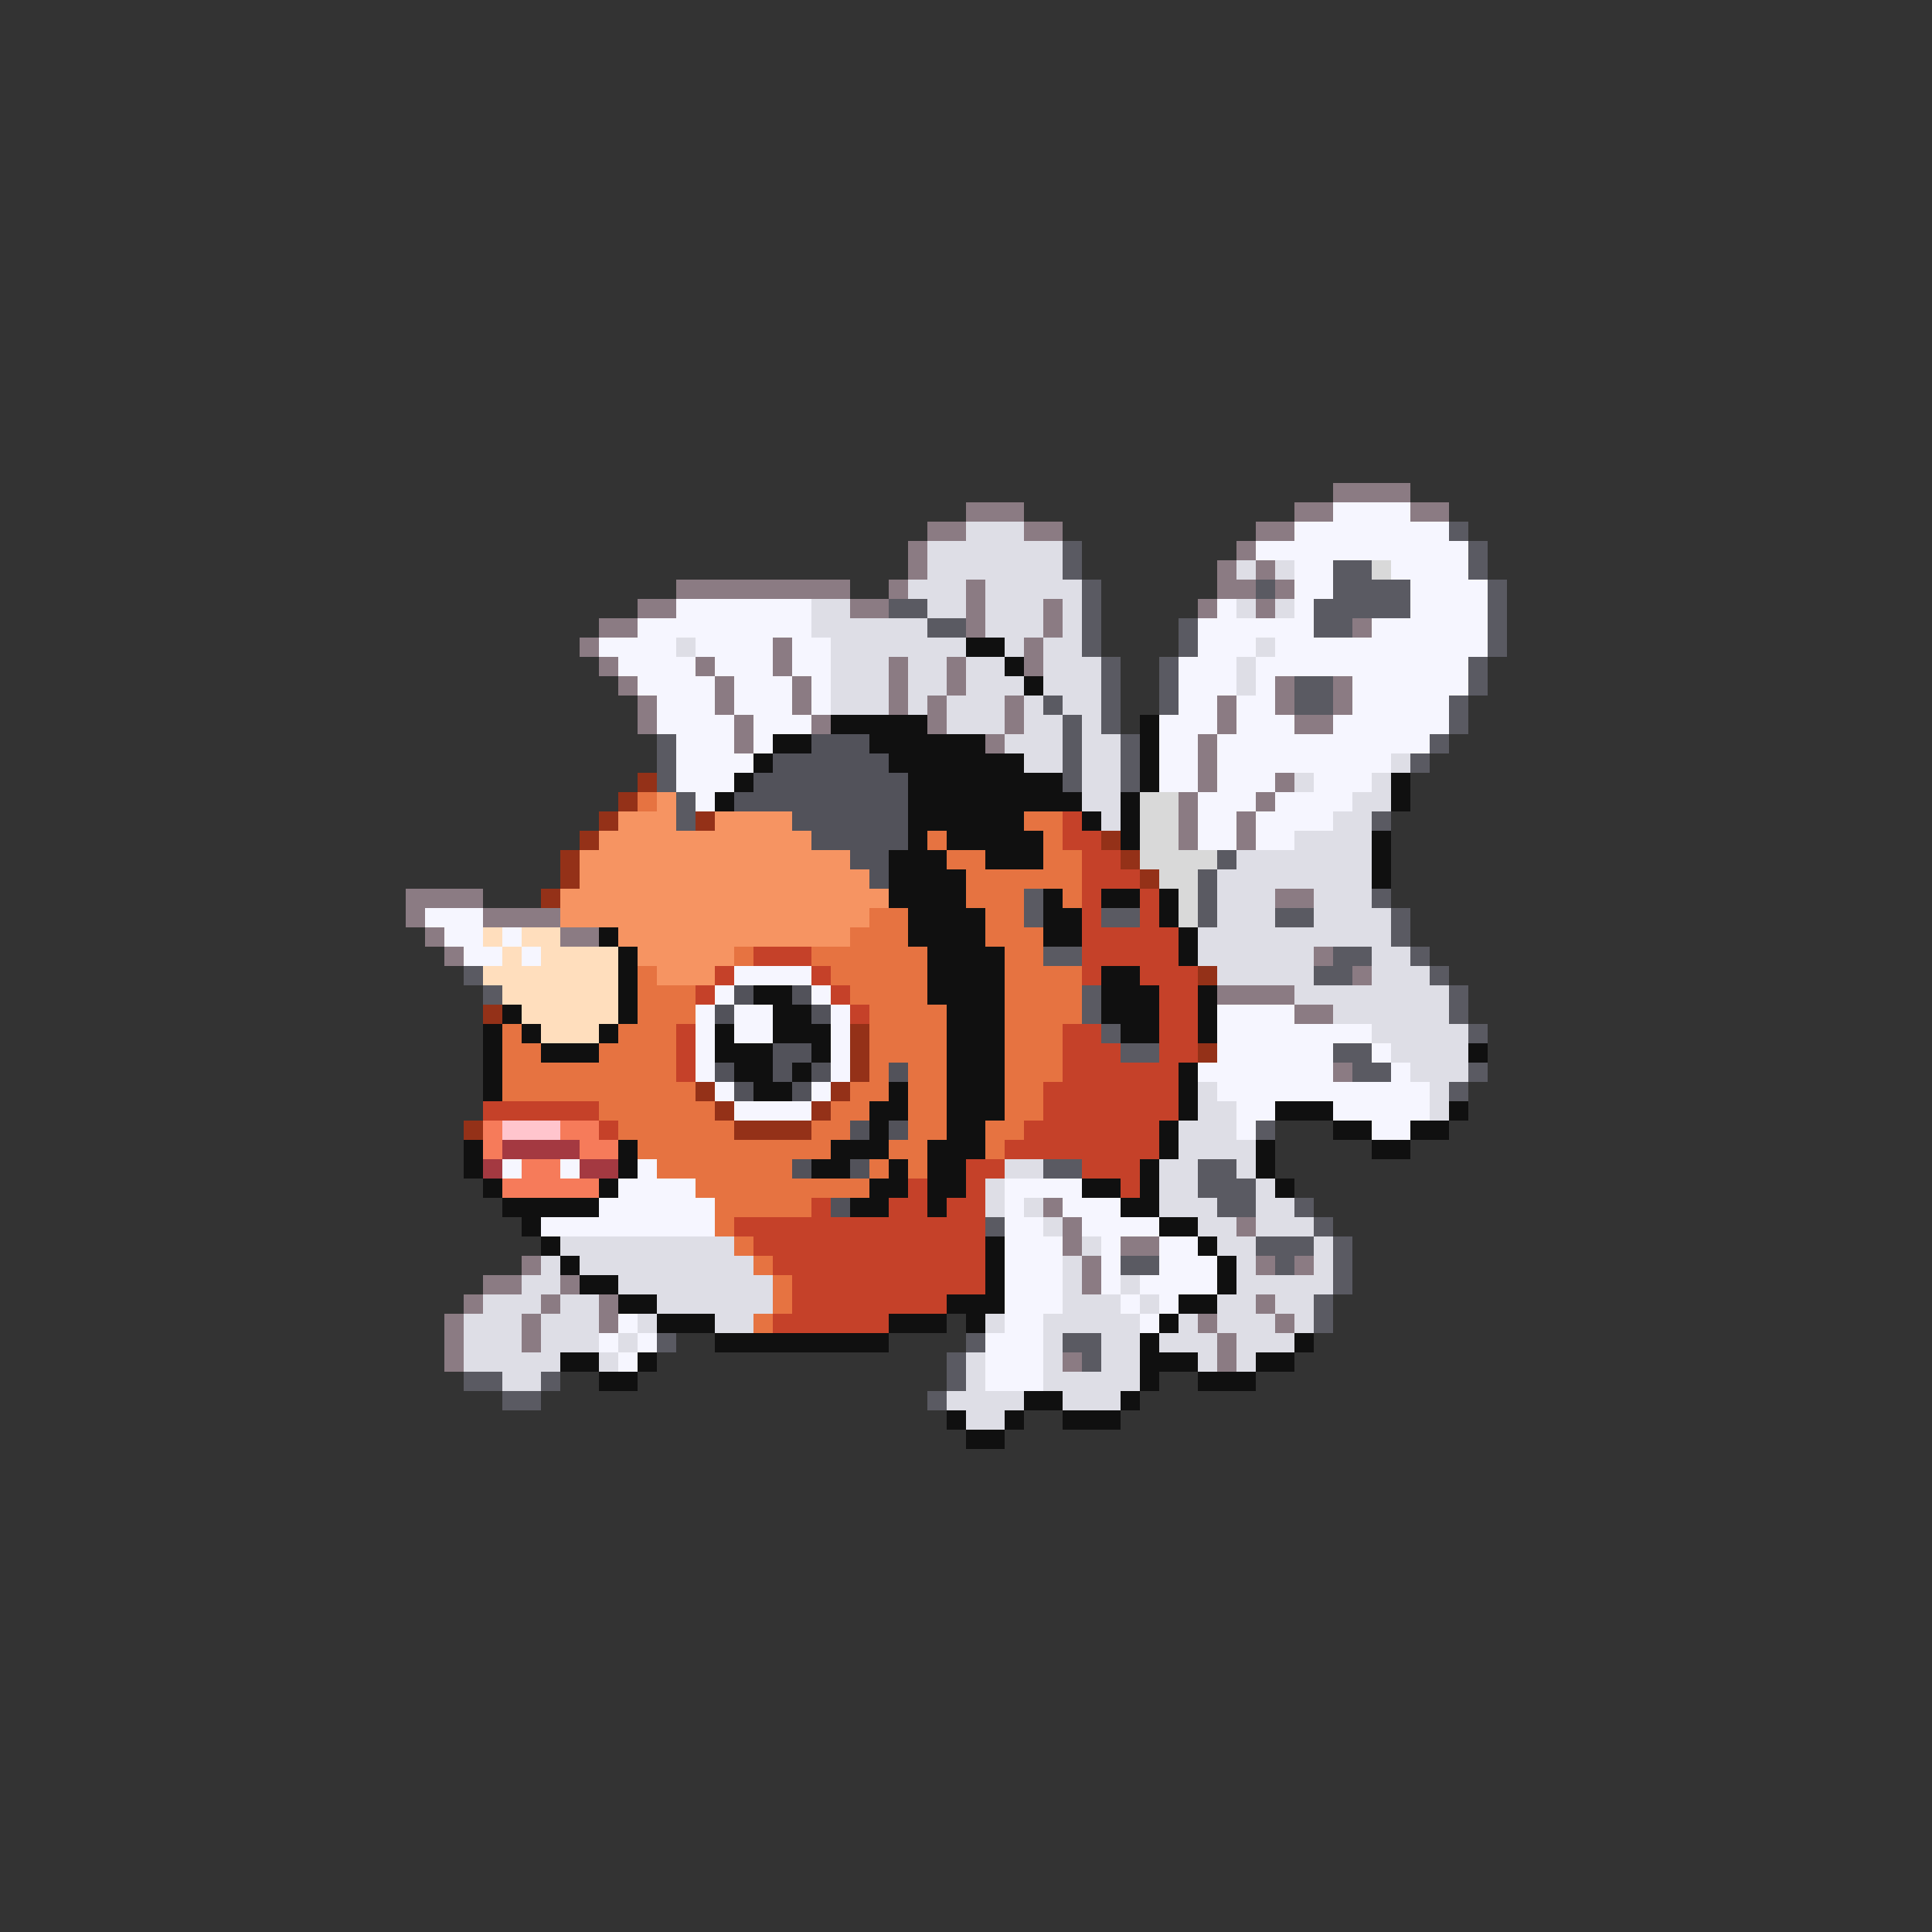 <svg width="100" height="100" viewBox="0 0 100 100" fill="none" xmlns="http://www.w3.org/2000/svg">
<rect x="0" y="0" width="100" height="100" fill="#333333" stroke="none"/>
<path fill-rule="evenodd" clip-rule="evenodd" d="M53 27H50V28H48V30H47V31H48V32H47H46H44V31H42V32V33H43V37H46V34H47V36V37H48V36H49V38H50H52V39H53V40H55V37H56V38V42H57V43H58V42V38H57V37V34H56V30H55V28H54H53V27ZM54 36V37H55V36H54ZM53 36H54V33H55V31H54V33H53V34H52V33H51V30H50V32H48V33H49H50V34H49V36H50V34H52V35H53V36ZM53 36V37V38H52V36H53ZM65 29H64V30H65V29ZM64 31H65V32H64V31ZM66 33H65V34H64V36H65V34H66V33ZM73 39H72V40H71V41H70V42H69V43H67V44H66H65H64V45H63V48H62V50H63V51H67V52H69V53H71V54H72V55H73V56H74V58H75V56H76V53H75V51H74V50H73V49H72V47H71V46V44V43V42H72V41V40H73V39ZM68 40H67V41H68V40ZM68 47V46H66V48H68V47ZM68 51H69H71V50V49H68V51ZM63 56H62V57V58H61V60H60V63H62V64H63V65H64V66V67H63V69H62V68H61V69H60V70H62V71H63V70V69H64V71H65V70H66H67V69H68V67H69V64H68V63H67V62H66V61H65V59H64V58V57H63V56ZM65 64H64V63H63V62H62V60H64V61H65V64ZM65 64V66H68V64H67H66H65ZM66 68H67V69H66V68ZM66 68H65V67H66V68ZM52 60V61H51V63H52V61H54V60H52ZM54 63H55V64H54V63ZM54 63H53V62H54V63ZM38 64H29V65H28V66H27V67H25V68H24V71H25H26V72H28V71H29V70H31V71H32V70H33V69H34V68H37V69H39V68H40V67V66H39V65H38V64ZM34 68H33V69H32V70H31V68V67H29V65H30V66H32V67H34V68ZM28 68V67H29V68H28ZM28 68V70H27V68H28ZM51 68H52V69H51V68ZM51 70H50V72H49V73H50V74H52V73H53V72H51V70ZM54 68H55V67V65H56V67H57H58V68H59V71V72H58V73H55V72H54V68ZM59 67H60V68H59V67ZM59 67V66H58V67H59ZM56 65V64H57V65H56ZM66 29H67V30H66V29ZM67 31H66V32H67V31ZM36 33H35V34H36V33ZM57 69H55V71H57V69Z" fill="#DEDEE6"/>
<path fill-rule="evenodd" clip-rule="evenodd" d="M72 29H71V30H72V29ZM59 41H61V44H62H63V45H62V48H61V46H60V45H59V41Z" fill="#D9D9D9"/>
<path fill-rule="evenodd" clip-rule="evenodd" d="M73 25H69V26H67V27H65V28H64V29H63V30V31H62V32H63V31H65V32H66V31H67V30H66V29H65V28H67V27H69V26H73V27H75V26H73V25ZM65 30H66V31H65V30ZM65 30V29H64V30H65ZM71 32H70V33H71V32ZM66 35H67V37H66V35ZM69 37V38H67V37H69ZM69 37V35H70V37H69ZM63 36H64V38H63V36ZM62 41V38H63V41H62ZM62 41V44H61V41H62ZM68 47V46H66V47H68ZM69 49H68V50H69V49ZM63 52V51H67V52H63ZM67 52H69V53H67V52ZM69 55H70V56H69V55ZM55 62H54V63H55V65H56V67H57V65H56V63H55V62ZM28 65H27V66H25V67H24V68H23V71H24V68H25V67H27V66H28V65ZM30 66H29V67H28V68H27V70H28V68H29V67H30V66ZM32 67H31V69H32V67ZM55 70H56V71H55V70ZM58 64H60V65H58V64ZM63 68H62V69H63V71H64V69H63V68ZM66 67H65V68H66V69H67V68H66V67ZM66 65H65V66H66V65ZM67 65H68V66H67V65ZM65 63H64V64H65V63ZM70 50H71V51H70V50ZM65 42H64V44H65V42ZM65 41H66V42H65V41ZM66 41V40H67V41H66ZM55 31H54V33H53V35H54V33H55V31ZM53 36H52V38H51V39H52V38H53V36ZM49 36H48V38H49V36ZM49 36H50V34H49V36ZM47 34H46V37H47V34ZM50 30H51V33H50V30ZM55 27H53V26H50V27H48V28H47V30H46V31H44V30H35V31H33V32H31V33H30V34H31V35H32V36H33V38H34V36H33V35H32V34H31V33H33V32H35V31H44V32H46V31H47V30H48V28H50V27H53V28H55V27ZM36 34H37V35H36V34ZM38 37H37V35H38V37ZM38 37H39V39H38V37ZM41 33H40V35H41V37H42V38H43V37H42V35H41V33ZM23 49H24V50H23V49ZM22 48H23V49H22V48ZM22 48V47H25V48H29V49H31V48H29V47H25V46H22H21V48H22Z" fill="#8B7B83"/>
<path fill-rule="evenodd" clip-rule="evenodd" d="M76 27H75V28H76V30H77V34H76V36H75V38H74V39H73V40H74V39H75V38H76V36H77V34H78V30H77V28H76V27ZM71 42H72V43H71V42ZM64 44H63V45H62V48H63V45H64V44ZM71 46H72V47H71V46ZM73 49H72V47H73V49ZM74 50H73V49H74V50ZM75 51H74V50H75V51ZM76 53H75V51H76V53ZM76 53H77V54H76V53ZM68 48V47H66V48H68ZM69 49V50H68V51H70V50H71V49H69ZM69 54V55H70V56H72V55H71V54H69ZM65 58H66V59H65V58ZM56 61V60H54V61H56ZM51 63H52V64H51V63ZM34 69H35V70H34V69ZM26 71V72H24V71H26ZM28 72V73H26V72H28ZM28 72V71H29V72H28ZM51 69H50V70H49V72H48V73H49V72H50V70H51V69ZM55 70V69H57V70V71H56V70H55ZM60 65V66H58V65H60ZM69 67H68V69H69V67ZM69 64H70V67H69V64ZM69 64V63H68V62H67V63H68V64H65V65H66V66H67V65H68V64H69ZM65 61H64V60H62V61V62H63V63H65V61ZM76 55H77V56H76V55ZM76 56V57H75V56H76ZM65 30H66V31H65V30ZM69 35H67V37H69V35ZM68 31H69V30V29H71V30H73V32H70V33H68V31ZM61 32H62V34H61V32ZM61 34V37H60V34H61ZM58 38H59V41H58V38ZM57 34H58V38H57V34ZM56 30H57V34H56V30ZM56 30H55V28H56V30ZM56 37H55V36H54V37H55V41H56V37ZM48 32H50V33H48V32ZM48 32H46V31H48V32ZM34 38H35V41H34V38ZM35 41H36V43H35V41ZM53 46H54V48H53V46ZM56 49H54V50H56V49ZM57 47H59V48H57V47ZM57 51H56V53H57V54H58V55H60V54H58V53H57V51ZM24 50H25V51H24V50ZM25 51V52H26V51H25Z" fill="#5A5A62"/>
<path fill-rule="evenodd" clip-rule="evenodd" d="M42 38H45V39H46V40H47V44H46V46H45V45H44V44H42V43H41V42H40H39H38V41H39V40H40V39H42V38ZM39 51H38V52H37V53H38V52H39V51ZM42 54V55H41V56H40V55V54H42ZM42 56V57H41V56H42ZM42 56H43V55H42V56ZM47 55H46V56H47V55ZM45 58H44V59H45V58ZM42 60H41V61H42V60ZM45 60H44V61H45V60ZM43 62H44V63H43V62ZM46 58H47V59H46V58ZM38 56H39V57H38V56ZM38 56H37V55H38V56ZM41 51H42V52H41V51ZM42 52H43V53H42V52Z" fill="#52525A"/>
<path fill-rule="evenodd" clip-rule="evenodd" d="M26 48H25V49H26V50H25V51H26V52H27V53H28V54H31V53H32V51V50V49H29V48H27V49H26V48ZM27 49V50H28V49H27Z" fill="#FFDEBD"/>
<rect x="26" y="58" width="3" height="1" fill="#FFC5CD"/>
<path fill-rule="evenodd" clip-rule="evenodd" d="M34 40H33V41H32V42H31V43H30V44H29V46H28V47H29V46H30V44H31V43H32V42H33V41H34V40ZM26 52H25V53H26V52ZM25 58H24V59H25V58ZM36 42H37V43H36V42ZM45 53H44V56H43V57H42V58H38V57H37V56H36V57H37V58H38V59H42V58H43V57H44V56H45V53ZM63 54H62V55H63V54ZM62 50H63V51H62V50ZM60 45H59V44H58V43H57V44H58V45H59V46H60V45Z" fill="#943118"/>
<path fill-rule="evenodd" clip-rule="evenodd" d="M26 59H30V60H26V59ZM26 60V61H25V60H26ZM30 60V61H32V60H30Z" fill="#A43941"/>
<path fill-rule="evenodd" clip-rule="evenodd" d="M26 58H25V60H26V58ZM27 61H26V62H27H29H31V61H29V60H27V61ZM29 58H31V59H32V60H30V59H29V58Z" fill="#F67B5A"/>
<path fill-rule="evenodd" clip-rule="evenodd" d="M56 42H55V43V44H56V46V48V50V51H57V50H59V51H60V55H58V54H57V53H55V55V56H54V58H53V59H52V60H51H50V62H49V63H48V62V61H47V62H46V63H43V62H42V63H38V64H39V65H40V66H41V67V68H40V69H41H46V68H49V67H51V65V64V63V62V61H52V60H53H55H56V61H58V62H59V60H60V58H61V55H62V50H61V48H60V46H59V45H58V44H57V43H56V42ZM59 46H58H57V48H59V46ZM39 49H42V50H39V49ZM43 51H42V50H43V51ZM44 52H43V51H44V52ZM44 52H45V53H44V52ZM38 50H37V51H36V52H37V51H38V50ZM36 53H35V56H36V53ZM25 57H31V58H25V57ZM31 58H32V59H31V58Z" fill="#C54129"/>
<path fill-rule="evenodd" clip-rule="evenodd" d="M34 41H33V42H34V41ZM53 42H55V43V44H56V46V47H55V46H54H53V48H54V50H55H56V53H55V56H54V58H53V59H52V60H51V58H52V56V50V49H51V48V47H50V45H49V44H50H51V45H53H54V44V43H53V42ZM49 44H48V43H49V44ZM47 47H45V48H44V49H43H42V50H43V51H44V52H45V55V56H44V57H43V58H42V59H38V58H37V57H36V56H35V54V53H36V51H34V50H33V51V53H32V54H31V55H28V54H27V53H26V54V57H28H31V58H32V59H33V60H34V61H36V62H37V63V64H38V65H39V66H40V68H39V69H40V68H41V66H40V65H39V64H38V63H42V62H45V61H46V60H47V61H48V59H49V52H48V49H47V47ZM46 60H45V61H41V60H42H43V59H44V58H45V57H46V55H47V59H46V60ZM39 49H38V50H39V49Z" fill="#E67341"/>
<path fill-rule="evenodd" clip-rule="evenodd" d="M34 41H35V42V43H37V42H41V43H42V44H44V45H45V46H46V47H45V48H44V49H38V50H37V51H34V50H33V49H32V48H30H29V46H30V44H31V43H32V42H34V41Z" fill="#F69462"/>
<path fill-rule="evenodd" clip-rule="evenodd" d="M50 33H52V34H50V33ZM53 35H52V34H53V35ZM53 35H54V36H53V35ZM60 37H59V41H58V44H59V41H60V37ZM73 40H72V42H73V40ZM71 43H72V46H71V43ZM61 46H60V48H61V50H62V48H61V46ZM32 48H31V49H32V53H31V54H28V53H27V52H26V53H25V57H26V53H27V54H28V55H31V54H32V53H33V49H32V48ZM25 59H24V61H25V62H26V63H27V64H28V65H29V66H30V67H32V68H34V69H37V70H46V69H49V68H50V69H51V68H52V67V64H51V67H49V68H46V69H37V68H34V67H32V66H30V65H29V64H28V63H31V62H32V61H33V59H32V61H31V62H26V61H25V59ZM31 71V70H29V71H31ZM33 71H31V72H33V71ZM33 71V70H34V71H33ZM49 73H50V74H49V73ZM52 74V75H50V74H52ZM53 73V74H52V73H53ZM55 73H53V72H55V73ZM58 73V74H55V73H58ZM59 72V73H58V72H59ZM60 69H59V72H60V71H62V72H65V71H67V70H68V69H67V70H65V71H62V70H60V69ZM61 68V69H60V68H61ZM63 67V68H61V67H63ZM63 65H64V67H63V65ZM62 64H63V65H62V64ZM60 63H62V64H60V63ZM58 62V63H60V62V60H61V58H62V55H61V58H60V60H59V62H58ZM58 62H56V61H58V62ZM66 59H65V61H66V62H67V61H66V59ZM69 57H66V58H69V59H71V60H73V59H75V58H76V57H75V58H73V59H71V58H69V57ZM76 54H77V55H76V54ZM63 51H62V54H63V51ZM59 46V47H57V46H59ZM55 46H54V47V49H56V47H55V46ZM57 50V53H58V54H60V53V51H59V50H57ZM57 42H56V41H55V40H53V39H51V38H49H48V37H47H45H43V38H45V39H46V40H47V43V44H46V47H47V49H48V52H49V58V59H48V60V62V63H49V62H50V60H51V58H52V52V49H51V47H50V45H49V44H51V45H54V43H53V42H55H56V43H57V42ZM49 44H48V43H49V44ZM46 60H47V62H46V63H45H44V62H45V61H46V60ZM46 59V60H44V61H42V60H43V59H45V57H46V56H47V58H46V59ZM41 51H39V52H40V54H38V53H37V55H38V56H39V57H41V56H42V55H43V53H42V52H41V51ZM42 55H41V56H40V54H42V55ZM37 41H38V42H37V41ZM39 40H38V41H39V40ZM40 39V40H39V39H40ZM40 39V38H42V39H40Z" fill="#101010"/>
<path fill-rule="evenodd" clip-rule="evenodd" d="M73 26H69V27H67V28H65V29H67V31V32H65H64V31H63V32H62V34H61V37H60V41H62V44H64V42H65V44H67V43H69V42H70V41H71V40H72V39H73H74V38H75V36H76V34H77V30H76V28H75V27H73V26ZM66 41V42H65V41H66ZM66 41V40H68V41H67H66ZM63 38V40V41H62V38H63ZM64 36V38H63V37V36H64ZM65 34V36H64V34H65ZM65 34V33H66V34H65ZM68 33H71V32H73V30H72V29H69V31H68V33ZM66 35V36V37H67V38H69V37H70V35H66ZM37 31H40H42V33H43V35V37H42V35H41V33H40V35H41V37H42V38H40V39H39V37H38V35H37V34H36V33H35V34H36V35H37V37H38V38V39H39V40H38V41H37V42H36V41H35V38H34V36H33V35H32V34H31V33H32H33V32H35V31H37ZM23 47H22V48H23V49H24V50H26V49H27V50H28V49H27V48H26V49H25V47H23ZM38 51V50H42V51H38ZM38 52V51H37V52H36V56H37V57H38V58H42V57H43V56H44V52H43V51H42V52H43V56H42V57H38V56H37V52H38ZM38 52H40V54H38V52ZM27 60H26V61H27V60ZM32 68H33V69H32V68ZM32 70H31V69H32V70ZM33 70V71H32V70H33ZM33 70H34V69H33V70ZM29 60H30V61H29V60ZM34 60H33V61H32V62H31V63H28V64H31H32H36H37V62H36V61H34V60ZM67 53V52H63V55H62V56H63V57H64V59H65V58H66V57H67H69V58H71V59H73V58H74V56H73V55H72V54H71V53H69H67ZM71 54H69V56H72V55H71V54ZM63 65H62V64H60V63H58V62H56V61H52V62V63V64V68V69H51V72H52H54V68H55V64H54V63H53V62H55V63H56V64H57V67H58V68H59V69H60V68H61V67H63V65ZM59 67V66H60V65V64H58V67H59ZM59 67H60V68H59V67Z" fill="#F6F6FF"/>
</svg>
